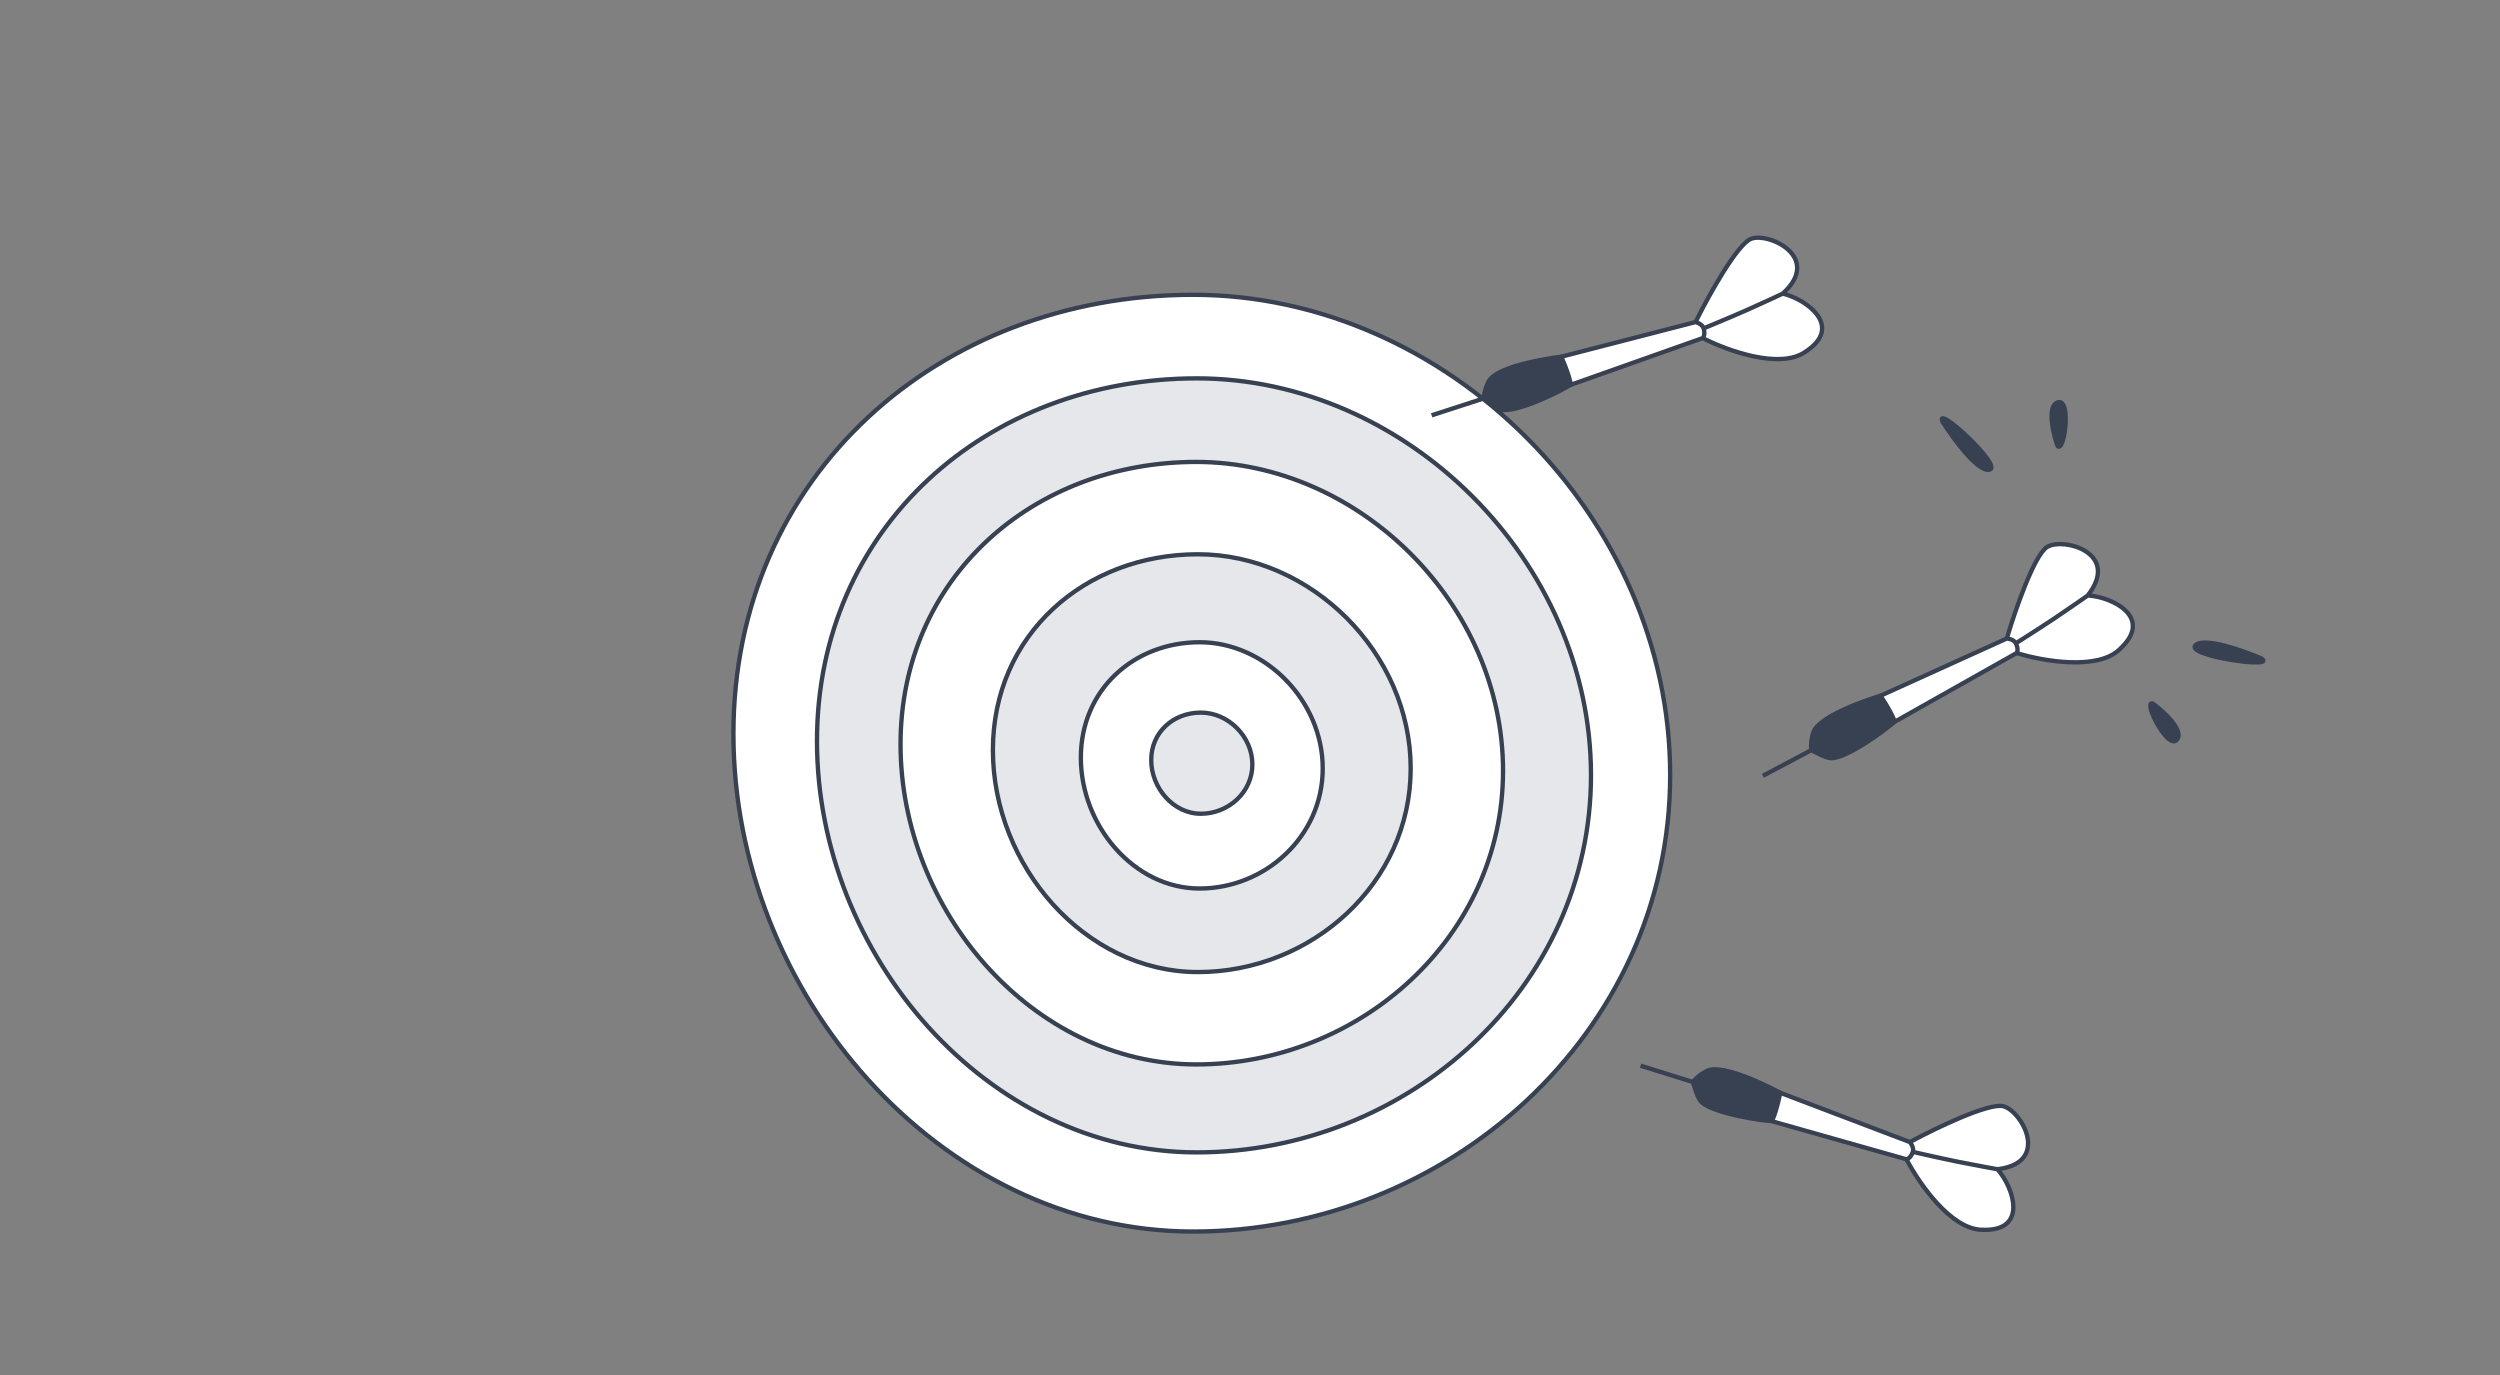 <svg width="400" height="220" viewBox="0 0 400 220" fill="none" xmlns="http://www.w3.org/2000/svg">
<rect x="0" y="0" width="400" height="220" fill="#808080" stroke="none"/>
<path d="M267.225 124.004C267.225 165.392 231.524 197.046 190.902 197.046C150.279 197.046 117.348 158.8 117.348 117.412C117.348 76.025 150.279 47.169 190.902 47.169C231.524 47.169 267.225 82.617 267.225 124.004Z" fill="white"/>
<path fill-rule="evenodd" clip-rule="evenodd" d="M190.901 47.517C150.447 47.517 117.696 76.24 117.696 117.412C117.696 158.642 150.503 196.698 190.901 196.698C231.354 196.698 266.877 165.178 266.877 124.005C266.877 82.808 231.331 47.517 190.901 47.517ZM117 117.412C117 75.81 150.111 46.821 190.901 46.821C231.717 46.821 267.573 82.426 267.573 124.005C267.573 165.606 231.694 197.394 190.901 197.394C150.054 197.394 117 158.958 117 117.412Z" fill="#374151"/>
<path d="M254.559 124.027C254.559 158.225 225.06 184.381 191.494 184.381C157.928 184.381 130.717 152.778 130.717 118.58C130.717 84.382 157.928 60.539 191.494 60.539C225.06 60.539 254.559 89.829 254.559 124.027Z" fill="#E5E7EB"/>
<path fill-rule="evenodd" clip-rule="evenodd" d="M191.494 60.886C158.096 60.886 131.065 84.597 131.065 118.58C131.065 152.62 158.152 184.033 191.494 184.033C224.89 184.033 254.211 158.011 254.211 124.027C254.211 90.02 224.867 60.886 191.494 60.886ZM130.369 118.58C130.369 84.166 157.76 60.19 191.494 60.19C225.253 60.19 254.907 89.637 254.907 124.027C254.907 158.439 225.23 184.728 191.494 184.728C157.703 184.728 130.369 152.936 130.369 118.58Z" fill="#374151"/>
<path d="M240.486 123.328C240.486 149.948 217.524 170.308 191.396 170.308C165.267 170.308 144.086 145.708 144.086 119.088C144.086 92.468 165.267 73.908 191.396 73.908C217.524 73.908 240.486 96.708 240.486 123.328Z" fill="white"/>
<path fill-rule="evenodd" clip-rule="evenodd" d="M191.396 74.256C165.436 74.256 144.434 92.683 144.434 119.088C144.434 145.55 165.492 169.96 191.396 169.96C217.354 169.96 240.138 149.734 240.138 123.328C240.138 96.899 217.331 74.256 191.396 74.256ZM143.739 119.088C143.739 92.252 165.099 73.56 191.396 73.56C217.716 73.56 240.834 96.516 240.834 123.328C240.834 150.162 217.693 170.656 191.396 170.656C165.043 170.656 143.739 145.866 143.739 119.088Z" fill="#374151"/>
<path d="M225.71 122.954C225.71 141.413 209.787 155.531 191.669 155.531C173.551 155.531 158.863 138.473 158.863 120.014C158.863 101.555 173.551 88.685 191.669 88.685C209.787 88.685 225.71 104.495 225.71 122.954Z" fill="#E5E7EB"/>
<path fill-rule="evenodd" clip-rule="evenodd" d="M191.669 89.032C173.719 89.032 159.211 101.769 159.211 120.013C159.211 138.315 173.775 155.183 191.669 155.183C209.617 155.183 225.362 141.199 225.362 122.954C225.362 104.686 209.594 89.032 191.669 89.032ZM158.515 120.013C158.515 101.339 173.382 88.336 191.669 88.336C209.979 88.336 226.057 104.303 226.057 122.954C226.057 141.627 209.956 155.879 191.669 155.879C173.326 155.879 158.515 138.631 158.515 120.013Z" fill="#374151"/>
<path d="M211.637 122.958C211.637 133.839 202.418 142.162 191.929 142.162C181.439 142.162 172.936 132.106 172.936 121.225C172.936 110.344 181.439 102.757 191.929 102.757C202.418 102.757 211.637 112.077 211.637 122.958Z" fill="white"/>
<path fill-rule="evenodd" clip-rule="evenodd" d="M191.929 103.105C181.614 103.105 173.284 110.553 173.284 121.225C173.284 131.955 181.669 141.814 191.929 141.814C202.242 141.814 211.289 133.631 211.289 122.958C211.289 112.263 202.219 103.105 191.929 103.105ZM172.588 121.225C172.588 110.134 181.265 102.41 191.929 102.41C202.617 102.41 211.984 111.892 211.984 122.958C211.984 134.048 202.594 142.51 191.929 142.51C181.209 142.51 172.588 132.258 172.588 121.225Z" fill="#374151"/>
<path d="M200.378 122.312C200.378 126.781 196.523 130.2 192.137 130.2C187.75 130.2 184.194 126.07 184.194 121.601C184.194 117.132 187.75 114.016 192.137 114.016C196.523 114.016 200.378 117.843 200.378 122.312Z" fill="#E5E7EB"/>
<path fill-rule="evenodd" clip-rule="evenodd" d="M192.137 114.364C187.919 114.364 184.542 117.347 184.542 121.601C184.542 125.912 187.975 129.852 192.137 129.852C196.354 129.852 200.031 126.568 200.031 122.313C200.031 118.035 196.331 114.364 192.137 114.364ZM183.847 121.601C183.847 116.916 187.582 113.668 192.137 113.668C196.716 113.668 200.726 117.652 200.726 122.313C200.726 126.996 196.693 130.548 192.137 130.548C187.526 130.548 183.847 126.228 183.847 121.601Z" fill="#374151"/>
<path d="M238.145 61.103C237.685 62.077 237.51 62.684 237.378 63.754C238.41 64.426 238.882 65.008 240.02 65.475C242.265 66.397 250.733 62.092 251.193 61.587C250.835 59.569 249.666 57.096 249.666 57.096C249.666 57.096 239.468 58.295 238.145 61.103Z" fill="#374151"/>
<path fill-rule="evenodd" clip-rule="evenodd" d="M249.981 56.947L249.666 57.096L249.626 56.751L249.874 56.721L249.981 56.947ZM237.325 64.136C237.613 64.33 237.852 64.514 238.088 64.695C238.208 64.787 238.327 64.879 238.452 64.971C238.855 65.269 239.283 65.549 239.888 65.797C240.24 65.942 240.68 65.972 241.149 65.94C241.625 65.908 242.163 65.808 242.733 65.664C243.874 65.377 245.175 64.902 246.41 64.387C247.647 63.871 248.827 63.31 249.728 62.846C250.179 62.614 250.562 62.405 250.849 62.237C250.992 62.153 251.115 62.077 251.211 62.012C251.297 61.955 251.39 61.887 251.45 61.821L251.566 61.694L251.536 61.526C251.351 60.483 250.959 59.336 250.62 58.459C250.449 58.018 250.29 57.641 250.173 57.374C250.115 57.241 250.067 57.135 250.034 57.062C250.017 57.025 250.004 56.997 249.995 56.977L249.984 56.955L249.981 56.948C249.981 56.948 249.981 56.947 249.666 57.096C249.626 56.751 249.626 56.75 249.626 56.751L249.617 56.751L249.595 56.754C249.575 56.757 249.546 56.76 249.508 56.765C249.432 56.775 249.32 56.789 249.179 56.808C248.895 56.847 248.489 56.905 247.997 56.984C247.015 57.141 245.689 57.38 244.321 57.708C242.954 58.035 241.532 58.454 240.362 58.974C239.777 59.234 239.245 59.523 238.812 59.845C238.381 60.166 238.029 60.533 237.83 60.955C237.387 61.893 237.196 62.516 237.061 63.49L228.953 66.122L229.167 66.784L237.325 64.136ZM237.75 63.584C238.045 63.785 238.3 63.98 238.534 64.16C238.649 64.248 238.759 64.332 238.866 64.412C239.241 64.689 239.618 64.934 240.152 65.153C240.361 65.239 240.676 65.275 241.102 65.246C241.521 65.218 242.016 65.128 242.563 64.99C243.656 64.714 244.922 64.254 246.142 63.745C247.36 63.237 248.524 62.684 249.41 62.228C249.853 61.999 250.224 61.797 250.497 61.637C250.628 61.56 250.733 61.495 250.812 61.442C250.626 60.52 250.282 59.513 249.971 58.71C249.805 58.28 249.649 57.913 249.536 57.653C249.506 57.586 249.479 57.525 249.456 57.473C249.403 57.48 249.341 57.488 249.272 57.498C248.993 57.535 248.592 57.593 248.107 57.67C247.136 57.826 245.829 58.062 244.483 58.384C243.134 58.708 241.758 59.115 240.644 59.61C240.087 59.857 239.605 60.122 239.227 60.403C238.847 60.686 238.591 60.971 238.459 61.251C238.047 62.126 237.875 62.681 237.75 63.584Z" fill="#374151"/>
<path d="M251.338 61.563C250.973 59.55 249.793 57.081 249.793 57.081L271.285 51.532C273.307 47.452 277.919 39.076 280.191 38.206C283.031 37.12 291.636 41.199 285.229 46.979C289.072 47.879 295.062 52.268 288.847 56.294C284.731 59.174 276.193 56.026 272.439 54.092L251.338 61.563Z" fill="white"/>
<path fill-rule="evenodd" clip-rule="evenodd" d="M282.98 38.64C281.905 38.329 280.922 38.299 280.315 38.531C280.092 38.617 279.809 38.809 279.475 39.117C279.144 39.422 278.782 39.822 278.396 40.3C277.625 41.256 276.781 42.498 275.94 43.849C274.352 46.398 272.79 49.307 271.772 51.335C272.186 51.51 272.457 51.73 272.632 51.939C272.676 51.992 272.714 52.043 272.746 52.092C272.856 52.046 272.993 51.99 273.152 51.924C273.596 51.74 274.213 51.483 274.91 51.191C276.303 50.608 278.009 49.886 279.265 49.329C280.711 48.689 282.165 48.023 283.257 47.517C283.804 47.263 284.259 47.05 284.579 46.9C284.738 46.825 284.864 46.767 284.949 46.726L285.034 46.686C286.567 45.291 287.152 44.046 287.196 43.002C287.241 41.954 286.742 41.028 285.939 40.271C285.133 39.512 284.044 38.948 282.98 38.64ZM285.917 46.805C287.24 45.48 287.842 44.209 287.891 43.032C287.947 41.724 287.318 40.614 286.416 39.765C285.516 38.917 284.322 38.304 283.174 37.972C282.037 37.643 280.879 37.571 280.067 37.882C279.722 38.013 279.363 38.274 279.003 38.605C278.639 38.941 278.253 39.37 277.855 39.863C277.059 40.85 276.197 42.12 275.349 43.481C273.691 46.144 272.064 49.188 271.044 51.235L249.707 56.744L249.297 56.85L249.479 57.231L249.482 57.237L249.492 57.258C249.5 57.275 249.513 57.302 249.529 57.337C249.561 57.407 249.608 57.51 249.665 57.639C249.78 57.898 249.937 58.265 250.105 58.694C250.443 59.556 250.819 60.652 250.995 61.625L251.068 62.028L272.414 54.469C274.321 55.438 277.353 56.677 280.434 57.338C283.562 58.009 286.854 58.109 289.041 56.583C290.632 55.551 291.5 54.46 291.781 53.353C292.066 52.235 291.735 51.178 291.095 50.265C289.956 48.641 287.781 47.379 285.917 46.805ZM272.923 53.947C274.798 54.879 277.672 56.035 280.58 56.658C283.687 57.325 286.719 57.359 288.648 56.009L288.653 56.006L288.658 56.002C290.172 55.022 290.885 54.056 291.107 53.181C291.328 52.315 291.086 51.464 290.525 50.664C289.411 49.075 287.115 47.808 285.266 47.346L285.246 47.355C285.16 47.396 285.034 47.455 284.874 47.53C284.554 47.68 284.097 47.894 283.55 48.148C282.455 48.655 280.998 49.323 279.547 49.965C278.284 50.525 276.572 51.249 275.179 51.833C274.481 52.125 273.863 52.382 273.419 52.566C273.247 52.637 273.101 52.698 272.987 52.745C273.007 52.837 273.024 52.945 273.035 53.062C273.057 53.311 273.048 53.636 272.923 53.947ZM272.246 52.661L272.245 52.66L272.235 52.632L272.231 52.61C272.231 52.609 272.231 52.609 272.231 52.609C272.229 52.602 272.224 52.589 272.216 52.568C272.198 52.528 272.164 52.463 272.099 52.386C271.979 52.243 271.742 52.042 271.277 51.893L250.282 57.314C250.288 57.328 250.295 57.343 250.301 57.358C250.419 57.624 250.58 58 250.753 58.44C251.052 59.205 251.392 60.175 251.599 61.102L272.221 53.8C272.336 53.613 272.363 53.369 272.342 53.123C272.33 52.99 272.305 52.872 272.283 52.786C272.272 52.743 272.262 52.71 272.255 52.688C272.253 52.682 272.251 52.676 272.25 52.672C272.249 52.669 272.248 52.667 272.247 52.665L272.246 52.661Z" fill="#374151"/>
<path d="M272.999 171.393C272.061 171.923 271.567 172.317 270.841 173.113C271.295 174.258 271.344 175.007 272.003 176.045C273.303 178.095 282.702 179.474 283.369 179.328C284.243 177.474 284.718 174.78 284.718 174.78C284.718 174.78 275.702 169.866 272.999 171.393Z" fill="#374151"/>
<path fill-rule="evenodd" clip-rule="evenodd" d="M285.06 174.841L284.718 174.781L284.884 174.475L285.104 174.595L285.06 174.841ZM270.577 173.396C270.7 173.721 270.789 174.008 270.877 174.293C270.922 174.437 270.966 174.581 271.015 174.728C271.171 175.205 271.359 175.68 271.709 176.232C271.913 176.554 272.255 176.833 272.656 177.078C273.063 177.326 273.56 177.556 274.108 177.768C275.205 178.192 276.541 178.557 277.847 178.85C279.155 179.143 280.442 179.368 281.446 179.51C281.947 179.581 282.381 179.631 282.713 179.66C282.878 179.674 283.022 179.683 283.137 179.686C283.241 179.688 283.356 179.687 283.443 179.668L283.611 179.631L283.684 179.477C284.135 178.519 284.479 177.356 284.708 176.444C284.824 175.986 284.911 175.586 284.97 175.301C285 175.158 285.022 175.044 285.037 174.965C285.045 174.926 285.05 174.895 285.054 174.874L285.059 174.85L285.06 174.842C285.06 174.842 285.06 174.841 284.718 174.781C284.884 174.475 284.884 174.475 284.884 174.475L284.877 174.471L284.857 174.461C284.839 174.451 284.813 174.437 284.78 174.419C284.712 174.383 284.613 174.33 284.486 174.264C284.232 174.132 283.867 173.944 283.42 173.725C282.528 173.285 281.308 172.715 280.001 172.191C278.697 171.669 277.294 171.189 276.039 170.937C275.411 170.811 274.81 170.74 274.27 170.753C273.733 170.765 273.234 170.861 272.828 171.091C271.924 171.601 271.408 171.998 270.735 172.716L262.596 170.179L262.389 170.843L270.577 173.396ZM271.244 173.191C271.368 173.525 271.463 173.832 271.55 174.114C271.593 174.252 271.634 174.384 271.675 174.511C271.821 174.954 271.988 175.372 272.297 175.859C272.417 176.05 272.654 176.262 273.018 176.484C273.377 176.703 273.833 176.916 274.359 177.119C275.411 177.526 276.71 177.881 277.999 178.171C279.287 178.46 280.556 178.681 281.543 178.821C282.037 178.891 282.457 178.94 282.772 178.967C282.923 178.98 283.047 178.987 283.141 178.99C283.522 178.13 283.823 177.11 284.034 176.274C284.146 175.827 284.232 175.438 284.289 175.16C284.304 175.088 284.317 175.023 284.328 174.967C284.28 174.942 284.226 174.913 284.164 174.881C283.914 174.751 283.554 174.566 283.113 174.349C282.23 173.914 281.028 173.352 279.742 172.837C278.455 172.322 277.097 171.859 275.902 171.619C275.304 171.499 274.757 171.437 274.286 171.448C273.813 171.459 273.439 171.544 273.17 171.696C272.328 172.172 271.867 172.526 271.244 173.191Z" fill="#374151"/>
<path d="M283.5 179.393C284.366 177.538 284.829 174.842 284.829 174.842L305.577 182.732C309.585 180.57 318.189 176.399 320.545 177.002C323.491 177.756 328.157 186.058 319.588 187.072C322.205 190.028 324.557 197.072 317.159 196.766C312.135 196.738 306.986 189.235 305.039 185.487L283.5 179.393Z" fill="white"/>
<path fill-rule="evenodd" clip-rule="evenodd" d="M322.572 178.967C321.874 178.092 321.089 177.5 320.459 177.339C320.227 177.279 319.886 177.273 319.435 177.331C318.989 177.389 318.462 177.506 317.871 177.673C316.69 178.008 315.283 178.534 313.815 179.151C311.046 180.314 308.091 181.785 306.088 182.852C306.325 183.234 306.419 183.57 306.441 183.842C306.447 183.911 306.448 183.974 306.446 184.033C306.562 184.059 306.706 184.092 306.875 184.13C307.343 184.236 307.995 184.384 308.732 184.548C310.207 184.877 312.016 185.273 313.363 185.545C314.913 185.858 316.484 186.154 317.669 186.372C318.261 186.481 318.756 186.571 319.103 186.633C319.277 186.664 319.413 186.688 319.506 186.705L319.598 186.721C321.656 186.469 322.853 185.79 323.492 184.964C324.134 184.134 324.262 183.09 324.044 182.008C323.825 180.924 323.262 179.833 322.572 178.967ZM320.25 187.328C322.096 187.011 323.321 186.322 324.042 185.39C324.843 184.354 324.971 183.085 324.726 181.87C324.481 180.658 323.861 179.469 323.115 178.534C322.378 177.609 321.475 176.881 320.632 176.665C320.274 176.573 319.831 176.578 319.346 176.641C318.854 176.705 318.291 176.831 317.681 177.004C316.461 177.35 315.025 177.888 313.546 178.509C310.654 179.724 307.568 181.268 305.553 182.35L284.954 174.517L284.558 174.367L284.487 174.783L284.486 174.79L284.482 174.812C284.478 174.831 284.473 174.86 284.466 174.898C284.452 174.974 284.431 175.085 284.403 175.224C284.347 175.501 284.263 175.891 284.152 176.339C283.93 177.237 283.604 178.349 283.185 179.245L283.012 179.616L304.801 185.781C305.798 187.674 307.556 190.437 309.689 192.757C311.854 195.112 314.484 197.096 317.151 197.114C319.045 197.191 320.383 196.802 321.253 196.061C322.131 195.313 322.472 194.259 322.477 193.144C322.487 191.161 321.44 188.874 320.25 187.328ZM305.519 185.649C306.51 187.493 308.188 190.097 310.201 192.286C312.352 194.625 314.806 196.405 317.161 196.418L317.167 196.418L317.173 196.419C318.975 196.493 320.115 196.117 320.802 195.531C321.483 194.952 321.777 194.117 321.782 193.14C321.791 191.2 320.648 188.839 319.407 187.394L319.385 187.39C319.291 187.373 319.154 187.349 318.98 187.318C318.632 187.255 318.136 187.166 317.543 187.056C316.356 186.838 314.781 186.541 313.225 186.227C311.871 185.954 310.056 185.556 308.581 185.227C307.843 185.062 307.19 184.915 306.721 184.809C306.54 184.767 306.386 184.732 306.266 184.705C306.228 184.791 306.18 184.89 306.121 184.992C305.995 185.207 305.8 185.467 305.519 185.649ZM305.709 184.208L305.709 184.207L305.717 184.178L305.726 184.158C305.726 184.158 305.727 184.157 305.727 184.157C305.729 184.151 305.733 184.137 305.738 184.115C305.747 184.072 305.756 183.999 305.748 183.899C305.733 183.713 305.655 183.412 305.362 183.022L285.094 175.315C285.091 175.33 285.088 175.346 285.085 175.361C285.027 175.647 284.941 176.047 284.827 176.506C284.63 177.303 284.347 178.291 283.98 179.167L305.03 185.123C305.233 185.037 305.396 184.854 305.52 184.641C305.587 184.526 305.635 184.414 305.667 184.332C305.682 184.291 305.694 184.257 305.7 184.236C305.703 184.229 305.704 184.224 305.705 184.219C305.706 184.216 305.707 184.214 305.708 184.212L305.709 184.208Z" fill="#374151"/>
<path d="M290.09 117.291C289.806 118.33 289.737 118.959 289.791 120.034C290.923 120.519 291.489 121.011 292.69 121.275C295.061 121.797 302.661 116.099 303.028 115.522C302.327 113.595 300.75 111.361 300.75 111.361C300.75 111.361 290.911 114.297 290.09 117.291Z" fill="#374151"/>
<path fill-rule="evenodd" clip-rule="evenodd" d="M301.035 111.161L300.75 111.361L300.651 111.028L300.89 110.956L301.035 111.161ZM289.805 120.42C290.122 120.562 290.389 120.702 290.653 120.84C290.787 120.91 290.92 120.98 291.059 121.049C291.508 121.273 291.977 121.475 292.615 121.615C292.988 121.697 293.426 121.652 293.883 121.54C294.346 121.426 294.859 121.235 295.396 120.995C296.47 120.515 297.67 119.824 298.798 119.104C299.927 118.383 300.993 117.627 301.801 117.015C302.205 116.709 302.547 116.437 302.8 116.222C302.927 116.114 303.035 116.019 303.118 115.939C303.193 115.867 303.273 115.784 303.321 115.709L303.413 115.564L303.354 115.403C302.993 114.408 302.41 113.345 301.924 112.54C301.68 112.135 301.459 111.791 301.298 111.548C301.217 111.427 301.152 111.33 301.106 111.264C301.084 111.231 301.066 111.206 301.054 111.188L301.04 111.168L301.035 111.161C301.035 111.161 301.035 111.161 300.75 111.361C300.651 111.028 300.651 111.028 300.651 111.028L300.643 111.03L300.621 111.037C300.602 111.043 300.574 111.051 300.537 111.062C300.464 111.085 300.357 111.118 300.22 111.162C299.948 111.249 299.557 111.376 299.087 111.538C298.146 111.862 296.882 112.325 295.59 112.884C294.3 113.442 292.971 114.099 291.908 114.813C291.376 115.17 290.902 115.546 290.531 115.938C290.162 116.328 289.878 116.75 289.755 117.2C289.481 118.201 289.399 118.847 289.434 119.83L281.9 123.818L282.225 124.433L289.805 120.42ZM290.129 119.803C290.454 119.951 290.739 120.099 291 120.236C291.129 120.303 291.251 120.367 291.37 120.427C291.788 120.636 292.201 120.812 292.765 120.936C292.985 120.984 293.303 120.966 293.717 120.864C294.125 120.764 294.597 120.59 295.112 120.36C296.142 119.9 297.309 119.229 298.423 118.517C299.536 117.807 300.587 117.063 301.381 116.461C301.778 116.159 302.109 115.896 302.35 115.691C302.466 115.593 302.558 115.511 302.627 115.446C302.285 114.569 301.773 113.637 301.328 112.899C301.091 112.504 300.874 112.169 300.718 111.933C300.677 111.871 300.64 111.816 300.608 111.769C300.557 111.785 300.498 111.804 300.431 111.825C300.163 111.91 299.778 112.036 299.313 112.196C298.383 112.516 297.137 112.973 295.866 113.523C294.593 114.073 293.308 114.711 292.296 115.391C291.79 115.73 291.36 116.074 291.036 116.416C290.71 116.76 290.508 117.085 290.426 117.383C290.17 118.316 290.097 118.893 290.129 119.803Z" fill="#374151"/>
<path d="M303.166 115.474C302.46 113.553 300.873 111.325 300.873 111.325L321.089 102.159C322.379 97.792 325.48 88.747 327.568 87.499C330.178 85.94 339.357 88.478 334.041 95.273C337.982 95.498 344.638 98.792 339.209 103.827C335.65 107.373 326.697 105.741 322.666 104.482L303.166 115.474Z" fill="white"/>
<path fill-rule="evenodd" clip-rule="evenodd" d="M330.391 87.447C329.278 87.325 328.305 87.465 327.747 87.798C327.541 87.921 327.296 88.158 327.019 88.52C326.746 88.877 326.458 89.334 326.161 89.871C325.566 90.945 324.948 92.314 324.352 93.79C323.226 96.574 322.188 99.708 321.535 101.881C321.973 101.982 322.278 102.152 322.486 102.328C322.539 102.372 322.585 102.417 322.624 102.459C322.725 102.396 322.85 102.316 322.996 102.223C323.401 101.966 323.965 101.607 324.601 101.2C325.873 100.385 327.429 99.38 328.571 98.616C329.885 97.736 331.202 96.83 332.192 96.143C332.686 95.799 333.098 95.511 333.387 95.308C333.531 95.207 333.645 95.127 333.722 95.073L333.798 95.019C335.069 93.381 335.431 92.053 335.295 91.018C335.158 89.978 334.508 89.151 333.586 88.544C332.662 87.935 331.491 87.567 330.391 87.447ZM334.689 94.984C335.764 93.451 336.138 92.096 335.984 90.927C335.814 89.629 335.003 88.645 333.969 87.963C332.936 87.283 331.655 86.885 330.466 86.755C329.29 86.627 328.137 86.755 327.39 87.201C327.073 87.39 326.765 87.708 326.467 88.097C326.166 88.49 325.859 88.979 325.552 89.534C324.938 90.643 324.308 92.042 323.707 93.529C322.532 96.437 321.453 99.715 320.801 101.908L300.73 111.008L300.345 111.183L300.59 111.527L300.594 111.532L300.607 111.55C300.618 111.567 300.635 111.591 300.657 111.622C300.701 111.686 300.764 111.779 300.843 111.897C301.001 112.132 301.218 112.467 301.458 112.86C301.939 113.651 302.498 114.665 302.839 115.594L302.98 115.978L322.706 104.859C324.752 105.484 327.952 106.183 331.101 106.304C334.297 106.427 337.558 105.958 339.45 104.078C340.839 102.788 341.506 101.564 341.593 100.425C341.681 99.275 341.173 98.29 340.385 97.501C338.984 96.097 336.624 95.229 334.689 94.984ZM323.118 104.256C325.126 104.851 328.156 105.495 331.128 105.609C334.303 105.731 337.295 105.243 338.963 103.581L338.968 103.577L338.972 103.572C340.295 102.346 340.831 101.272 340.899 100.372C340.967 99.48 340.583 98.684 339.893 97.992C338.522 96.619 336.041 95.766 334.141 95.629L334.123 95.642C334.045 95.696 333.931 95.776 333.787 95.878C333.497 96.081 333.084 96.37 332.588 96.714C331.597 97.402 330.277 98.311 328.958 99.194C327.81 99.962 326.249 100.97 324.976 101.785C324.34 102.193 323.775 102.553 323.369 102.811C323.212 102.91 323.079 102.995 322.975 103.061C323.009 103.148 323.046 103.251 323.076 103.366C323.14 103.607 323.188 103.928 323.118 104.256ZM322.23 103.106L322.229 103.105L322.214 103.079L322.207 103.058C322.206 103.058 322.206 103.057 322.206 103.057C322.203 103.051 322.196 103.038 322.184 103.02C322.16 102.983 322.115 102.925 322.038 102.86C321.896 102.74 321.627 102.583 321.144 102.516L301.395 111.47C301.404 111.483 301.412 111.496 301.421 111.51C301.583 111.752 301.807 112.095 302.052 112.498C302.479 113.2 302.981 114.098 303.344 114.975L322.401 104.232C322.483 104.028 322.467 103.783 322.404 103.545C322.369 103.416 322.324 103.303 322.288 103.223C322.27 103.183 322.254 103.151 322.243 103.131C322.24 103.125 322.238 103.12 322.236 103.116C322.234 103.113 322.233 103.111 322.232 103.109L322.23 103.106Z" fill="#374151"/>
<path d="M310.804 67.476C312.51 70.18 316.395 75.499 318.288 75.15C320.654 74.713 309.49 64.469 310.804 67.476Z" fill="#374151"/>
<path d="M329.224 71.366C328.859 70.531 327.184 64.896 329.312 64.364C331.44 63.832 330.304 72.486 329.224 71.366Z" fill="#374151"/>
<path fill-rule="evenodd" clip-rule="evenodd" d="M318.891 75.112C318.781 75.336 318.574 75.45 318.351 75.492C318.027 75.551 317.689 75.485 317.362 75.354C317.034 75.221 316.694 75.013 316.351 74.757C315.666 74.244 314.931 73.506 314.214 72.687C312.777 71.045 311.369 69.023 310.51 67.662L310.496 67.639L310.485 67.615C310.4 67.42 310.333 67.213 310.352 67.027C310.362 66.922 310.403 66.799 310.508 66.703C310.612 66.609 310.735 66.581 310.832 66.577C311.008 66.57 311.197 66.639 311.357 66.715C311.532 66.797 311.73 66.913 311.943 67.054C312.794 67.616 314.01 68.645 315.182 69.77C316.353 70.896 317.504 72.141 318.215 73.142C318.565 73.633 318.837 74.104 318.93 74.489C318.976 74.682 318.992 74.909 318.891 75.112ZM311.166 67.397C311.278 67.457 311.41 67.536 311.56 67.635C312.359 68.162 313.54 69.158 314.7 70.272C315.859 71.386 316.973 72.596 317.648 73.545C317.992 74.028 318.194 74.406 318.253 74.653C318.273 74.735 318.271 74.778 318.269 74.796C318.261 74.799 318.247 74.803 318.225 74.808C318.075 74.835 317.878 74.811 317.623 74.709C317.369 74.606 317.082 74.435 316.768 74.2C316.139 73.729 315.441 73.033 314.737 72.229C313.369 70.664 312.018 68.736 311.166 67.397ZM318.279 74.79C318.279 74.79 318.278 74.791 318.275 74.793C318.277 74.791 318.279 74.79 318.279 74.79ZM329.46 71.013C329.519 70.917 329.59 70.767 329.664 70.555C329.876 69.948 330.049 69.019 330.124 68.058C330.2 67.095 330.173 66.141 330.01 65.474C329.928 65.136 329.82 64.914 329.709 64.795C329.619 64.698 329.532 64.667 329.396 64.701C329.05 64.788 328.813 65.082 328.689 65.64C328.565 66.198 328.581 66.932 328.678 67.708C328.847 69.052 329.247 70.422 329.46 71.013ZM329.366 71.131C329.365 71.131 329.365 71.132 329.365 71.131L329.366 71.131ZM328.01 65.49C328.159 64.816 328.51 64.206 329.228 64.026C329.624 63.927 329.967 64.051 330.218 64.321C330.448 64.569 330.593 64.927 330.686 65.308C330.874 66.08 330.895 67.119 330.818 68.113C330.74 69.109 330.559 70.101 330.321 70.784C330.206 71.114 330.06 71.425 329.869 71.613C329.77 71.711 329.624 71.809 329.435 71.814C329.24 71.819 329.084 71.722 328.974 71.608L328.93 71.563L328.905 71.505C328.708 71.054 328.19 69.404 327.988 67.794C327.887 66.991 327.86 66.164 328.01 65.49Z" fill="#374151"/>
<path d="M361.79 105.338C358.854 104.073 352.642 101.883 351.279 103.242C349.574 104.94 364.575 107.075 361.79 105.338Z" fill="#374151"/>
<path d="M344.399 112.547C345.173 113.03 349.741 116.729 348.287 118.372C346.833 120.014 342.875 112.234 344.399 112.547Z" fill="#374151"/>
<path fill-rule="evenodd" clip-rule="evenodd" d="M350.802 103.613C350.767 103.367 350.872 103.155 351.033 102.995C351.266 102.762 351.582 102.626 351.926 102.55C352.272 102.473 352.67 102.452 353.098 102.47C353.953 102.506 354.976 102.698 356.031 102.968C358.145 103.51 360.449 104.381 361.928 105.018L361.952 105.028L361.974 105.042C362.155 105.155 362.328 105.288 362.417 105.451C362.468 105.544 362.504 105.668 362.471 105.807C362.439 105.943 362.354 106.036 362.276 106.094C362.134 106.2 361.939 106.249 361.764 106.278C361.574 106.309 361.345 106.325 361.089 106.329C360.07 106.347 358.485 106.186 356.883 105.921C355.279 105.655 353.627 105.279 352.474 104.856C351.907 104.648 351.417 104.414 351.122 104.149C350.975 104.016 350.834 103.838 350.802 103.613ZM361.537 105.607C361.41 105.621 361.256 105.63 361.077 105.634C360.12 105.651 358.583 105.498 356.996 105.234C355.41 104.972 353.807 104.604 352.713 104.203C352.157 103.999 351.776 103.802 351.588 103.632C351.525 103.575 351.502 103.538 351.494 103.522C351.499 103.515 351.508 103.504 351.524 103.488C351.631 103.381 351.808 103.288 352.076 103.229C352.343 103.17 352.677 103.149 353.069 103.165C353.854 103.198 354.823 103.377 355.858 103.642C357.872 104.158 360.077 104.984 361.537 105.607ZM351.489 103.533C351.489 103.533 351.489 103.532 351.491 103.529C351.49 103.531 351.489 103.533 351.489 103.533ZM344.405 112.971C344.41 113.085 344.436 113.248 344.495 113.464C344.664 114.085 345.046 114.949 345.528 115.784C346.01 116.621 346.572 117.393 347.084 117.851C347.343 118.082 347.557 118.205 347.716 118.24C347.845 118.269 347.934 118.245 348.027 118.141C348.263 117.874 348.293 117.497 348.079 116.966C347.865 116.436 347.438 115.84 346.918 115.255C346.019 114.242 344.914 113.338 344.405 112.971ZM344.415 112.821C344.416 112.82 344.416 112.82 344.416 112.82L344.415 112.821ZM348.724 116.706C348.982 117.346 349.038 118.048 348.547 118.602C348.276 118.908 347.924 119 347.564 118.919C347.234 118.845 346.912 118.631 346.62 118.369C346.028 117.84 345.423 116.995 344.925 116.131C344.426 115.266 344.014 114.345 343.824 113.647C343.732 113.31 343.677 112.972 343.728 112.708C343.754 112.571 343.819 112.408 343.972 112.297C344.13 112.182 344.313 112.174 344.469 112.206L344.53 112.219L344.583 112.252C345.001 112.512 346.362 113.58 347.439 114.793C347.976 115.399 348.466 116.066 348.724 116.706Z" fill="#374151"/>
</svg>
